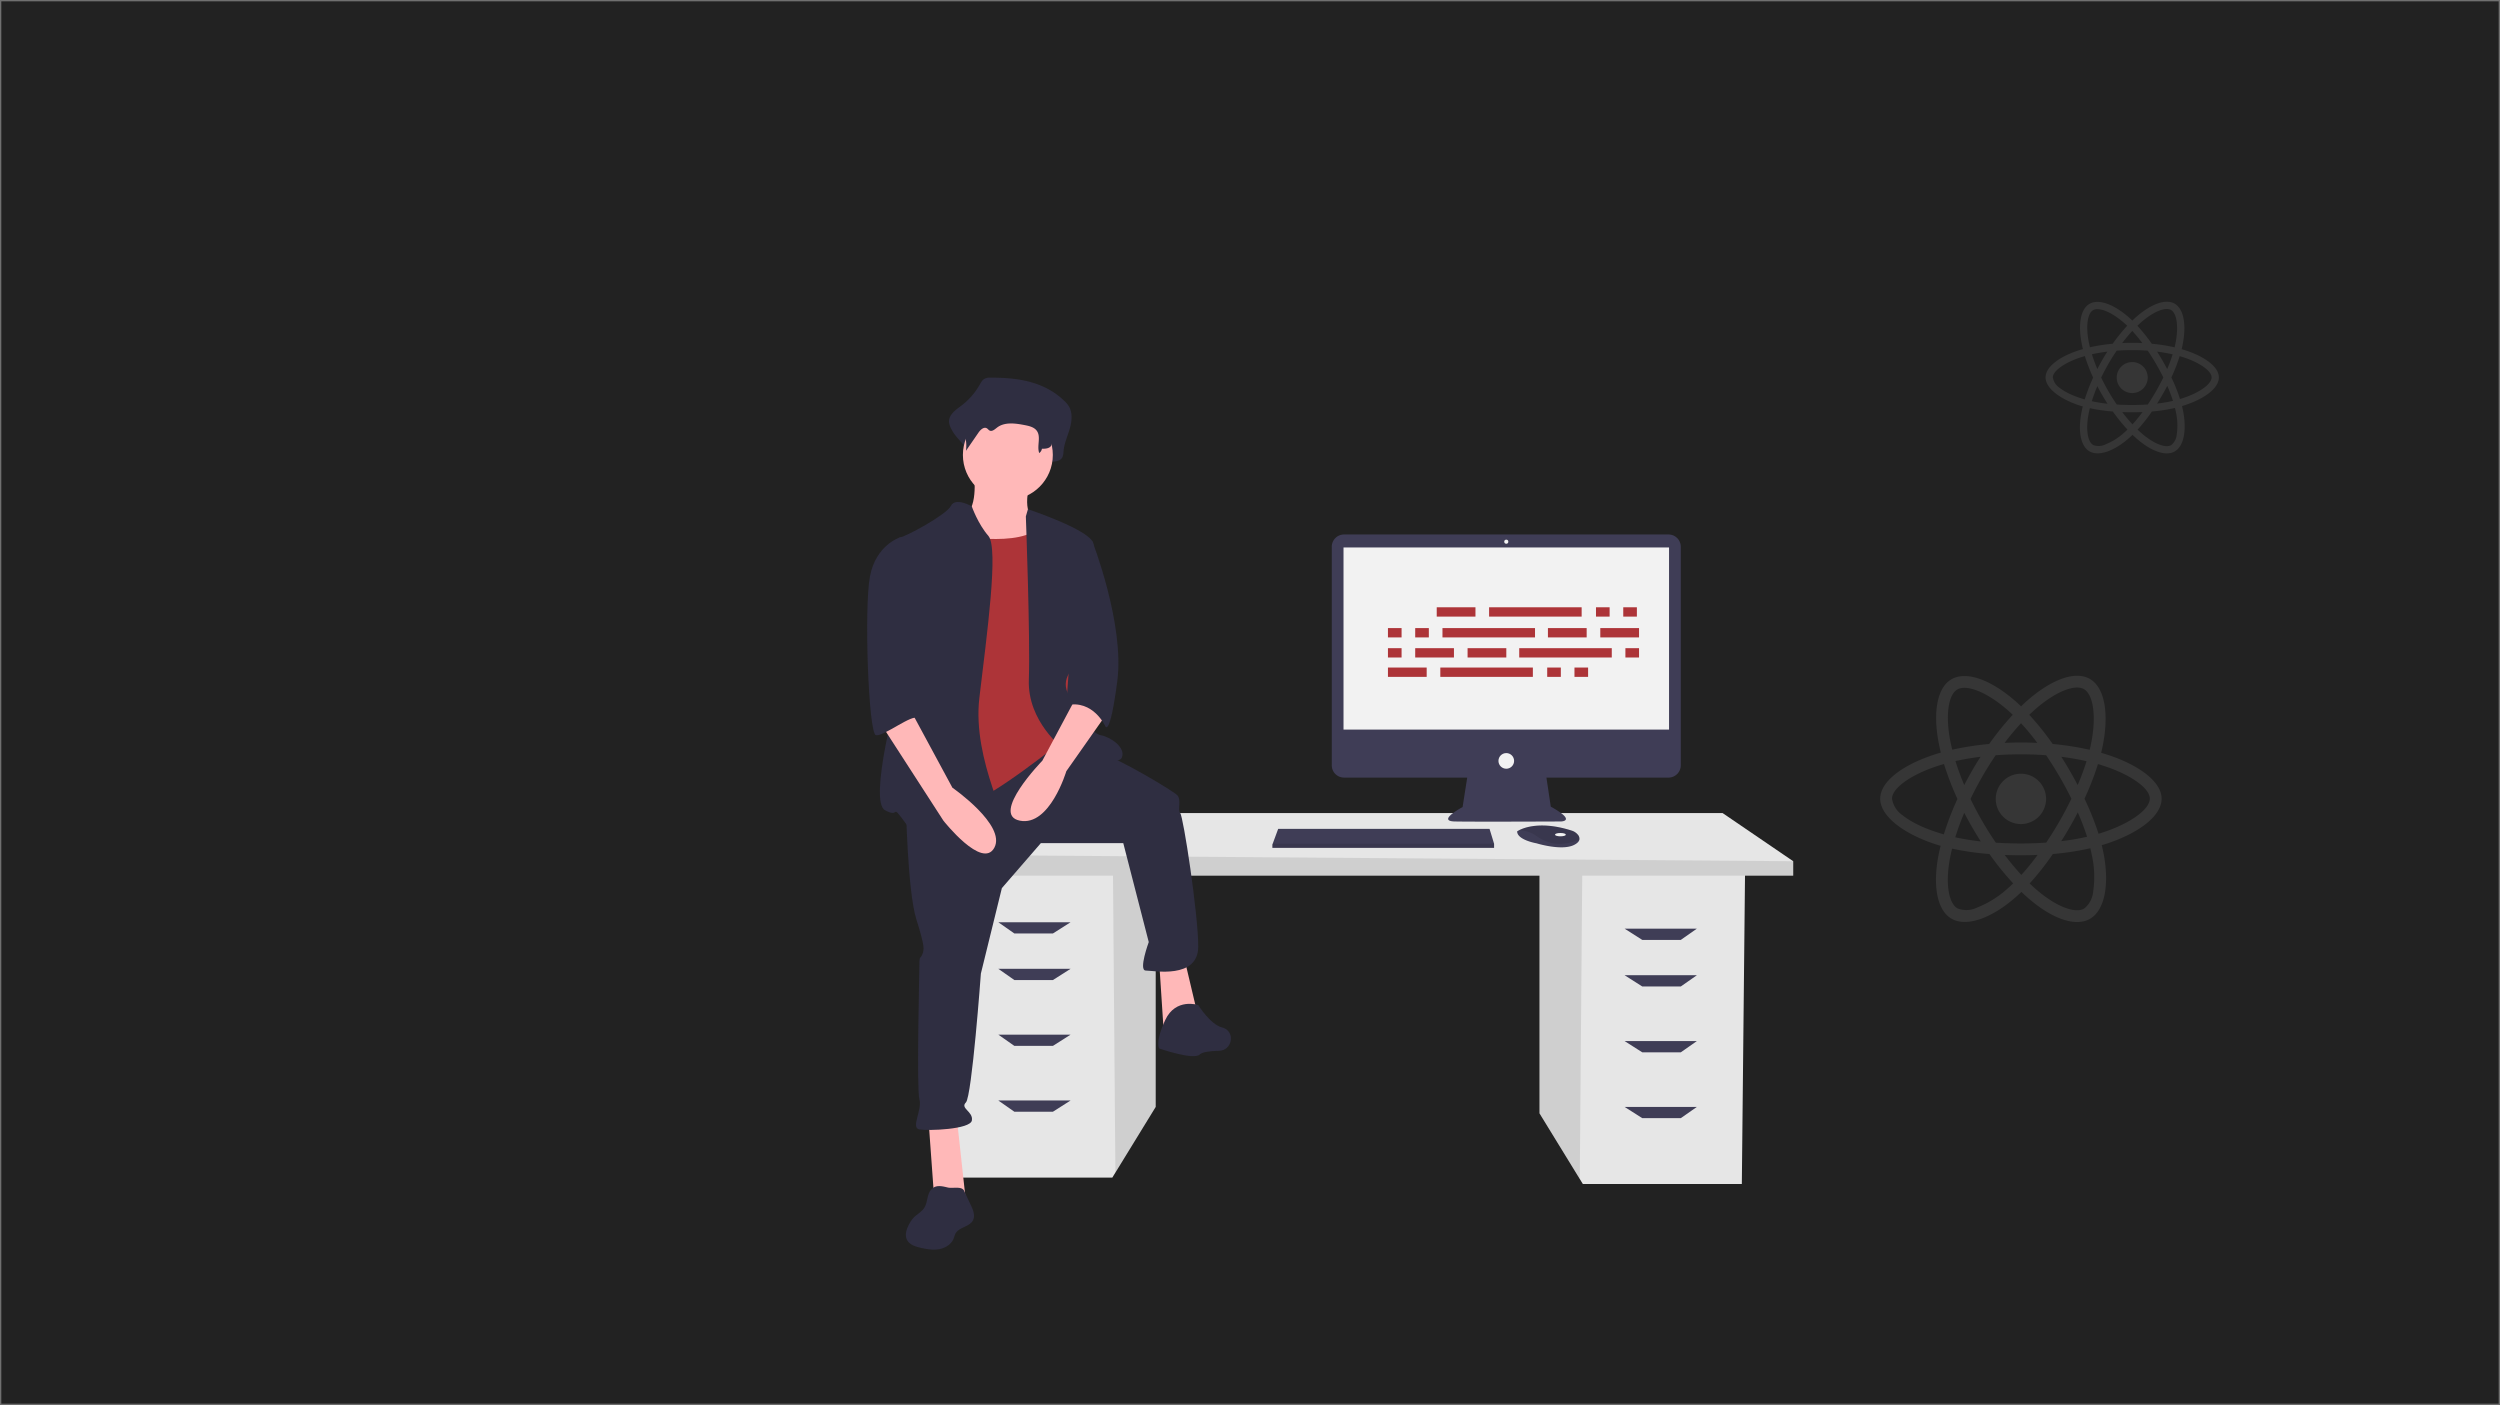 <svg xmlns="http://www.w3.org/2000/svg" width="1920" height="1079" viewBox="0 0 1920 1079"><defs><style>.a{fill:#222;stroke:#707070;}.b{fill:#fff;opacity:0.09;}.c{fill:#e6e6e6;}.d{opacity:0.1;}.e{fill:#3f3d56;}.f{fill:#f2f2f2;}.g{fill:#2f2e41;}.h{fill:#ffb8b8;}.i{fill:#ad3438;}.j{stroke:none;}.k{fill:none;}</style></defs><g class="a"><rect class="j" width="1920" height="1079"/><rect class="k" x="0.5" y="0.5" width="1919" height="1078"/></g><path class="b" d="M176.525,63.536q-3.419-1.14-6.838-2.153c.38-1.562.718-3.124,1.055-4.685,5.192-25.158,1.773-45.377-9.751-52.046-11.1-6.374-29.21.253-47.529,16.209-1.815,1.562-3.588,3.208-5.276,4.854-1.14-1.1-2.322-2.195-3.5-3.25C85.477,5.411,66.229-1.764,54.705,4.947,43.646,11.363,40.353,30.4,45,54.207c.464,2.364.971,4.685,1.562,7.049-2.7.76-5.361,1.6-7.851,2.49C16.167,71.556,0,83.881,0,96.629c0,13.17,17.222,26.382,40.649,34.4,1.9.633,3.8,1.266,5.741,1.815-.633,2.533-1.182,5.023-1.688,7.6-4.432,23.427-.971,42,10.088,48.374,11.4,6.585,30.561-.169,49.218-16.5,1.477-1.309,2.955-2.659,4.432-4.094,1.857,1.815,3.8,3.546,5.741,5.234,18.066,15.534,35.921,21.823,46.938,15.449,11.4-6.585,15.111-26.551,10.3-50.864q-.57-2.786-1.266-5.7c1.351-.38,2.659-.8,3.968-1.224,24.356-8.062,42-21.105,42-34.486,0-12.79-16.631-25.2-39.594-33.093ZM119.414,27.7c15.7-13.676,30.35-19.037,37.019-15.2,7.134,4.094,9.877,20.641,5.4,42.38-.3,1.435-.591,2.828-.971,4.221a216.088,216.088,0,0,0-28.408-4.474,213.269,213.269,0,0,0-17.982-22.414c1.646-1.562,3.25-3.039,4.939-4.517ZM70.576,118.536c2.153,3.672,4.348,7.345,6.669,10.933A191.142,191.142,0,0,1,57.66,126.3a197.182,197.182,0,0,1,6.88-18.784c1.942,3.715,3.926,7.387,6.036,11.017Zm-12.79-50.78c6.078-1.351,12.537-2.448,19.248-3.292-2.237,3.5-4.432,7.091-6.5,10.722-2.068,3.588-4.094,7.26-5.994,10.975C61.881,79.871,59.644,73.708,57.787,67.757ZM69.352,96.84c2.786-5.825,5.825-11.524,9.033-17.138s6.669-11.059,10.3-16.42c6.332-.464,12.79-.718,19.375-.718s13.085.253,19.375.718q5.382,7.978,10.257,16.336t9.16,17.053q-4.242,8.738-9.118,17.222c-3.208,5.614-6.627,11.059-10.215,16.462-6.289.464-12.832.675-19.459.675s-13.043-.211-19.248-.591Q83.3,122.4,78.428,113.977c-3.25-5.614-6.247-11.312-9.075-17.138Zm76.233,21.612c2.153-3.715,4.179-7.471,6.163-11.27a195.945,195.945,0,0,1,7.134,18.7,185.407,185.407,0,0,1-19.839,3.377C141.322,125.712,143.474,122.082,145.585,118.452Zm6.078-32.291c-1.984-3.715-4.01-7.429-6.121-11.059q-3.1-5.382-6.458-10.637a194.244,194.244,0,0,1,19.375,3.377,186.811,186.811,0,0,1-6.8,18.319ZM108.144,38.673a185.357,185.357,0,0,1,12.494,15.111c-8.358-.38-16.758-.38-25.115,0C99.66,48.34,103.923,43.274,108.144,38.673ZM59.179,12.8C66.271,8.662,82.015,14.571,98.6,29.26c1.055.929,2.111,1.942,3.208,2.955A214.453,214.453,0,0,0,83.7,54.629a222.506,222.506,0,0,0-28.366,4.39c-.549-2.153-1.013-4.348-1.477-6.543C49.893,32.046,52.51,16.639,59.179,12.8ZM48.838,124.066c-1.773-.507-3.5-1.055-5.234-1.646-8.991-2.828-19.206-7.3-26.593-13.17A18.941,18.941,0,0,1,9.075,96.629c0-7.725,13.339-17.6,32.587-24.313,2.406-.844,4.854-1.6,7.3-2.322A224.452,224.452,0,0,0,59.306,96.84a230.734,230.734,0,0,0-10.468,27.226Zm49.218,41.367a77.259,77.259,0,0,1-23.807,14.9,18.683,18.683,0,0,1-14.9.549c-6.712-3.883-9.5-18.784-5.7-38.834.464-2.364.971-4.728,1.562-7.049a211.168,211.168,0,0,0,28.661,4.137,222.757,222.757,0,0,0,18.235,22.541C100.757,162.984,99.406,164.25,98.056,165.432ZM108.4,155.175c-4.305-4.643-8.611-9.793-12.79-15.323,4.052.169,8.231.253,12.452.253,4.348,0,8.611-.084,12.832-.3A182.037,182.037,0,0,1,108.4,155.175Zm55.169,12.663A18.76,18.76,0,0,1,156.6,181.05c-6.712,3.883-21.021-1.182-36.47-14.436-1.773-1.52-3.546-3.166-5.361-4.854a208.812,208.812,0,0,0,17.813-22.625,208.083,208.083,0,0,0,28.788-4.432c.422,1.731.8,3.461,1.14,5.15a76.947,76.947,0,0,1,1.055,27.986Zm7.682-45.377c-1.182.38-2.364.76-3.588,1.1A214.425,214.425,0,0,0,156.9,96.629a213.359,213.359,0,0,0,10.342-26.551c2.195.633,4.306,1.309,6.332,1.984,19.67,6.754,33.473,16.8,33.473,24.482,0,8.273-14.732,18.953-35.795,25.917ZM108.06,116.13A19.333,19.333,0,1,0,88.727,96.8,19.33,19.33,0,0,0,108.06,116.13Z" transform="translate(1444 516.749)"/><path class="b" d="M108.714,39.993q-2.106-.7-4.211-1.326c.234-.962.442-1.924.65-2.886,3.2-15.493,1.092-27.945-6.005-32.053C92.311-.2,81.159,3.885,69.877,13.712c-1.118.962-2.21,1.976-3.249,2.99-.7-.676-1.43-1.352-2.158-2C52.641,4.2,40.787-.222,33.691,3.911c-6.811,3.951-8.839,15.675-5.979,30.337.286,1.456.6,2.886.962,4.341-1.664.468-3.3.988-4.835,1.534C9.956,44.933,0,52.523,0,60.374c0,8.111,10.606,16.247,25.034,21.187,1.17.39,2.34.78,3.535,1.118-.39,1.56-.728,3.093-1.04,4.679-2.73,14.428-.6,25.866,6.213,29.791,7.019,4.055,18.821-.1,30.311-10.164.91-.806,1.82-1.638,2.73-2.522,1.144,1.118,2.34,2.184,3.535,3.223,11.126,9.566,22.122,13.44,28.907,9.514,7.019-4.055,9.306-16.351,6.343-31.325q-.351-1.716-.78-3.509c.832-.234,1.638-.494,2.444-.754,15-4.965,25.866-13,25.866-21.239,0-7.877-10.242-15.519-24.384-20.381ZM73.542,17.923C83.212,9.5,92.233,6.2,96.34,8.565c4.393,2.522,6.083,12.712,3.327,26.1-.182.884-.364,1.742-.6,2.6a133.08,133.08,0,0,0-17.5-2.756A131.343,131.343,0,0,0,70.5,20.7c1.014-.962,2-1.872,3.042-2.782ZM43.465,73.866c1.326,2.262,2.678,4.523,4.107,6.733a117.715,117.715,0,0,1-12.062-1.95,121.437,121.437,0,0,1,4.237-11.568c1.2,2.288,2.418,4.549,3.717,6.785ZM35.588,42.593c3.743-.832,7.721-1.508,11.854-2.028-1.378,2.158-2.73,4.367-4,6.6-1.274,2.21-2.522,4.471-3.691,6.759C38.11,50.054,36.732,46.258,35.588,42.593ZM42.711,60.5c1.716-3.587,3.587-7.1,5.563-10.554s4.107-6.811,6.343-10.112c3.9-.286,7.877-.442,11.932-.442s8.059.156,11.932.442Q81.8,44.751,84.8,49.9t5.641,10.5q-2.613,5.381-5.615,10.606c-1.976,3.457-4.081,6.811-6.291,10.138-3.873.286-7.9.416-11.984.416s-8.033-.13-11.854-.364Q51.3,76.245,48.3,71.058c-2-3.457-3.847-6.967-5.589-10.554Zm46.948,13.31c1.326-2.288,2.574-4.6,3.8-6.941a120.673,120.673,0,0,1,4.393,11.516,114.184,114.184,0,0,1-12.218,2.08C87.034,78.285,88.36,76.05,89.659,73.814ZM93.4,53.927c-1.222-2.288-2.47-4.575-3.769-6.811q-1.911-3.314-3.977-6.551a119.628,119.628,0,0,1,11.932,2.08A115.048,115.048,0,0,1,93.4,53.927ZM66.6,24.682A114.154,114.154,0,0,1,74.3,33.988c-5.147-.234-10.32-.234-15.467,0C61.376,30.635,64,27.516,66.6,24.682ZM36.446,8.747C40.813,6.2,50.51,9.838,60.726,18.885c.65.572,1.3,1.2,1.976,1.82a132.073,132.073,0,0,0-11.152,13.8,137.032,137.032,0,0,0-17.469,2.7c-.338-1.326-.624-2.678-.91-4.029C30.727,20.6,32.339,11.112,36.446,8.747ZM30.077,77.271c-1.092-.312-2.158-.65-3.223-1.014-5.537-1.742-11.828-4.5-16.377-8.111a11.665,11.665,0,0,1-4.887-7.773c0-4.757,8.215-10.84,20.069-14.974,1.482-.52,2.99-.988,4.5-1.43A138.23,138.23,0,0,0,36.524,60.5a142.1,142.1,0,0,0-6.447,16.767Zm30.311,25.476a47.581,47.581,0,0,1-14.662,9.176,11.506,11.506,0,0,1-9.177.338c-4.133-2.392-5.849-11.568-3.509-23.916.286-1.456.6-2.912.962-4.341a130.05,130.05,0,0,0,17.651,2.548,137.187,137.187,0,0,0,11.23,13.882C62.052,101.24,61.22,102.019,60.388,102.747Zm6.369-6.317c-2.652-2.86-5.3-6.031-7.877-9.436,2.5.1,5.069.156,7.669.156,2.678,0,5.3-.052,7.9-.182a112.108,112.108,0,0,1-7.695,9.462Zm33.976,7.8a11.553,11.553,0,0,1-4.289,8.137c-4.133,2.392-12.946-.728-22.46-8.891-1.092-.936-2.184-1.95-3.3-2.99a128.6,128.6,0,0,0,10.97-13.934,128.149,128.149,0,0,0,17.729-2.73c.26,1.066.494,2.132.7,3.171a47.389,47.389,0,0,1,.65,17.235Zm4.731-27.945c-.728.234-1.456.468-2.21.676a132.055,132.055,0,0,0-6.629-16.585A131.4,131.4,0,0,0,103,44.023c1.352.39,2.652.806,3.9,1.222,12.114,4.159,20.615,10.346,20.615,15.078,0,5.1-9.073,11.672-22.044,15.961Zm-38.916-3.9A11.906,11.906,0,1,0,54.643,60.478,11.9,11.9,0,0,0,66.549,72.384Z" transform="translate(1571 229.487)"/><g transform="translate(666 290.028)"><path class="c" d="M516.326,380.018V565.013l30.944,50.43,2.355,3.836h122.1l2.467-239.261Z"/><path class="d" d="M516.326,380.018V565.013l30.944,50.43,1.9-235.425Z"/><path class="c" d="M221.566,375.084v185l-30.944,50.43-2.355,3.835H66.17L63.7,375.084Z"/><path class="d" d="M221.566,375.084v185l-30.944,50.43-1.9-235.426Z"/><path class="c" d="M711.188,371.385v11.1H47.67V366.451l61.665-32.066H656.923Z"/><path class="d" d="M711.188,371.385v11.1H47.67V366.451Z"/><path class="e" d="M142.635,426.883h-29.6L100.7,418.25h55.5Z"/><path class="e" d="M142.635,462.649h-29.6L100.7,454.016h55.5Z"/><path class="e" d="M142.635,513.215h-29.6L100.7,504.581h55.5Z"/><path class="e" d="M142.635,563.78h-29.6L100.7,555.147h55.5Z"/><path class="e" d="M595.257,431.816h29.6l12.333-8.633h-55.5Z"/><path class="e" d="M595.257,467.582h29.6l12.333-8.633h-55.5Z"/><path class="e" d="M595.257,518.148h29.6l12.333-8.633h-55.5Z"/><path class="e" d="M595.257,568.713h29.6l12.333-8.633h-55.5Z"/><path class="e" d="M859.82,235.615H610.634a9.423,9.423,0,0,0-9.424,9.425V412.9a9.423,9.423,0,0,0,9.425,9.424h94.592l-3.544,22.626s-20.253,10.759-6.013,11.076,81.328,0,81.328,0,12.974,0-7.595-11.392l-3.334-22.31h93.75a9.423,9.423,0,0,0,9.424-9.425V245.039a9.423,9.423,0,0,0-9.424-9.424Z" transform="translate(-244.406 -115.159)"/><rect class="f" width="249.996" height="139.871" transform="translate(365.823 130.424)"/><circle class="f" cx="1.582" cy="1.582" r="1.582" transform="translate(489.239 124.412)"/><circle class="f" cx="6.013" cy="6.013" r="6.013" transform="translate(484.808 288.333)"/><path class="e" d="M481.452,357.952v3.165H311.2v-2.532l.234-.633,4.2-11.392H477.971Z"/><path class="e" d="M791.376,470.013c-.31,1.326-1.481,2.725-4.127,4.047-9.493,4.747-28.8-1.266-28.8-1.266s-14.873-2.532-14.873-9.177a11.861,11.861,0,0,1,1.3-.775c3.991-2.112,17.225-7.322,40.691.221a9.786,9.786,0,0,1,4.46,2.923,4.667,4.667,0,0,1,1.342,4.027Z" transform="translate(-244.406 -115.159)"/><path class="d" d="M791.376,470.013c-11.62,4.452-21.977,4.785-32.607-2.6a23.343,23.343,0,0,0-13.886-4.573c3.991-2.112,17.225-7.322,40.69.221a9.786,9.786,0,0,1,4.46,2.923,4.667,4.667,0,0,1,1.342,4.027Z" transform="translate(-244.406 -115.159)"/><ellipse class="f" cx="4.114" cy="1.266" rx="4.114" ry="1.266" transform="translate(528.286 349.724)"/><path class="d" d="M481.452,357.952v3.165H311.2v-2.532l.234-.633Z"/><path class="g" d="M339.068,115.159a8.554,8.554,0,0,0-4.961,1.108c-1.476,1.011-2.406,2.782-3.356,4.429A52.986,52.986,0,0,1,316.317,137c-4.289,3.142-9.742,7.06-9.008,12.853a17.371,17.371,0,0,0,2.091,5.426c3.957,7.987,14.754,14.159,13.692,23.273,3.931-6.581-1.327-9.835,2.6-16.416,1.872-3.134,5.124-6.672,7.951-4.7.946.659,1.568,1.841,2.553,2.419,2.351,1.38,4.853-1.258,6.934-3.126,7.177-6.443,17.383-4.755,26.314-2.747,4.216.948,8.847,2.191,11.34,6.221,3.277,5.3-3.113,11.02-4.728,17.01a3.264,3.264,0,0,0,3.5,4.062c2.68-.264,5.854-.481,6.013-1.657,3.372.12,7.5-.262,8.947-3.773a14.761,14.761,0,0,0,.693-4.293c.53-5.9,3.033-11.277,4.691-16.89s2.379-12.191-.419-17.167a19.865,19.865,0,0,0-3.666-4.456C379.94,117.67,359.063,115.136,339.068,115.159Z" transform="translate(-244.406 -115.159)"/><path class="h" d="M326.544,190.064s3.453,28.778-9.209,31.081,11.511,41.441,11.511,41.441l57.557,6.907L372.59,223.447s-9.209-3.453-3.453-26.476S326.544,190.064,326.544,190.064Z" transform="translate(-244.406 -115.159)"/><path class="h" d="M47.028,569.318l4.6,63.313H75.806L68.9,569.318Z"/><path class="h" d="M224.3,449.6l3.453,52.952,26.477-11.511L243.872,447.3Z"/><path class="g" d="M274.167,442.738s1.151,66.766,8.058,88.637,5.756,23.023,4.6,26.476-2.3,1.151-2.3,6.907-2.3,96.7,0,104.753-6.907,21.872,0,23.023,39.139,0,40.29-6.907-9.209-9.209-4.6-13.814,11.511-99,11.511-99L347.84,507.2l29.93-34.534h63.313l19.569,75.975s-8.058,21.872-2.3,21.872,40.29,6.907,40.29-18.418-11.512-100.148-13.814-102.45,1.151-10.36-2.3-13.814S438.78,408.2,423.815,403.6s-35.958-10.085-35.958-10.085Z" transform="translate(-244.406 -115.159)"/><path class="g" d="M498.639,596.991s-17.267-5.756-25.325,11.511-4.6,21.872-4.6,21.872,26.476,9.209,31.081,4.6c2-2,8.365-2.7,14.913-2.846,9.973-.224,12.626-14.333,3.207-17.619q-.421-.147-.853-.255C507.848,611.955,498.639,596.991,498.639,596.991Z" transform="translate(-244.406 -115.159)"/><circle class="h" cx="34.534" cy="34.534" r="34.534" transform="translate(73.504 24.831)"/><path class="i" d="M307.55,235.534s56.406,11.511,70.219-6.907,19.569,51.8,19.569,51.8l6.907,73.673-10.36,40.29s-54.1,43.743-71.37,47.2-43.743,5.756-43.743,5.756,8.058-127.776,8.058-130.078S307.55,235.534,307.55,235.534Z" transform="translate(-244.406 -115.159)"/><path class="g" d="M324.7,213.945s-12.55-7.189-16-.282-35.685,24.173-39.138,24.173,6.907,95.544,2.3,107.056-26.476,95.544-13.814,102.451,3.453-6.907,16.116,10.36,74.824,17.267,78.277,10.36-27.627-58.708-21.872-107.056,14.965-115.114,6.907-124.323S324.7,213.945,324.7,213.945Z" transform="translate(-244.406 -115.159)"/><path class="g" d="M366.258,221.72l1.6-5.518s47.9,15.878,50.2,26.238,1.151,82.882-6.907,88.638-19.569,14.965-11.511,28.778,17.267,28.778,24.174,29.93,19.569,9.209,16.116,17.267-44.894-6.907-44.894-6.907-27.627-20.72-26.476-52.952S366.258,221.72,366.258,221.72Z" transform="translate(-244.406 -115.159)"/><path class="h" d="M406.548,357.554l-27.627,51.8S338.631,450.8,361.654,455.4s35.685-37.987,35.685-37.987l29.93-42.592Z" transform="translate(-244.406 -115.159)"/><path class="g" d="M340.75,124.195a7.838,7.838,0,0,0-4.039.783,9.413,9.413,0,0,0-2.732,3.131,39.773,39.773,0,0,1-11.75,11.524c-3.491,2.221-7.93,4.99-7.333,9.084a11.36,11.36,0,0,0,1.7,3.835,30.164,30.164,0,0,1,3.665,18.8l9.6-13.954c1.524-2.215,4.171-4.715,6.472-3.324.77.466,1.276,1.3,2.078,1.71,1.914.975,3.95-.889,5.644-2.21,5.842-4.554,14.151-3.361,21.421-1.942,3.432.67,7.2,1.549,9.231,4.4,3.372,4.733-.149,11.572,1.819,17.04a5.023,5.023,0,0,0,2.079-3.317c2.745.085,6.108-.185,7.283-2.666a9.188,9.188,0,0,0,.564-3.034c.432-4.168,2.469-7.971,3.819-11.938s1.937-8.616-.341-12.133a14.68,14.68,0,0,0-2.984-3.149C374.022,125.97,357.027,124.178,340.75,124.195Z" transform="translate(-244.406 -115.159)"/><path class="g" d="M406.548,237.836l10.725,2.847s24.96,63.919,19.2,107.662-9.209,34.534-9.209,34.534-9.209-20.72-29.93-16.116Z" transform="translate(-244.406 -115.159)"/><path class="g" d="M293.029,739.422c-2.776,3.772-2.219,9.165-4.678,13.151-2.131,3.455-6.148,5.267-8.814,8.329a22.329,22.329,0,0,0-2.266,3.26c-2.473,4.143-4.483,9.452-2.048,13.616,1.959,3.35,6.078,4.66,9.855,5.552,4.774,1.128,9.734,2.031,14.564,1.169s9.549-3.819,11.271-8.412a32.5,32.5,0,0,1,1.205-3.4c2.617-5.153,10.828-5.209,13.506-10.33,1.875-3.584.151-7.916-1.571-11.576L318.791,739.6c-1.746-3.709-8.824-1.576-12.513-2.465C301.465,735.978,296.491,734.7,293.029,739.422Z" transform="translate(-244.406 -115.159)"/><path class="h" d="M254.6,380.577,302.946,455.4s29.93,37.987,39.139,20.72-32.232-46.045-32.232-46.045l-31.081-57.557Z" transform="translate(-244.406 -115.159)"/><path class="g" d="M278.772,240.138l-9.209-2.3s-18.418,5.756-23.023,29.93-1.151,120.869,4.6,122.02,28.427-16.837,32.056-13.023-7.882-15.755-4.429-26.116S278.772,240.138,278.772,240.138Z" transform="translate(-244.406 -115.159)"/><rect class="i" width="29.752" height="7.163" transform="translate(437.407 176.363)"/><rect class="i" width="10.468" height="7.163" transform="translate(559.722 176.363)"/><rect class="i" width="10.468" height="7.163" transform="translate(580.659 176.363)"/><rect class="i" width="71.075" height="7.163" transform="translate(477.628 176.363)"/><rect class="i" width="29.752" height="7.163" transform="translate(399.941 222.644)"/><rect class="i" width="10.468" height="7.163" transform="translate(522.256 222.644)"/><rect class="i" width="10.468" height="7.163" transform="translate(543.193 222.644)"/><rect class="i" width="71.075" height="7.163" transform="translate(440.162 222.644)"/><rect class="i" width="29.752" height="7.163" transform="translate(522.807 192.341)"/><rect class="i" width="29.752" height="7.163" transform="translate(563.028 192.341)"/><rect class="i" width="10.468" height="7.163" transform="translate(399.941 192.341)"/><rect class="i" width="10.468" height="7.163" transform="translate(420.878 192.341)"/><rect class="i" width="71.075" height="7.163" transform="translate(441.815 192.341)"/><rect class="i" width="29.752" height="7.163" transform="translate(461.099 207.768)"/><rect class="i" width="29.752" height="7.163" transform="translate(420.878 207.768)"/><rect class="i" width="10.468" height="7.163" transform="translate(399.941 207.768)"/><rect class="i" width="10.468" height="7.163" transform="translate(582.312 207.768)"/><rect class="i" width="71.075" height="7.163" transform="translate(500.768 207.768)"/></g></svg>